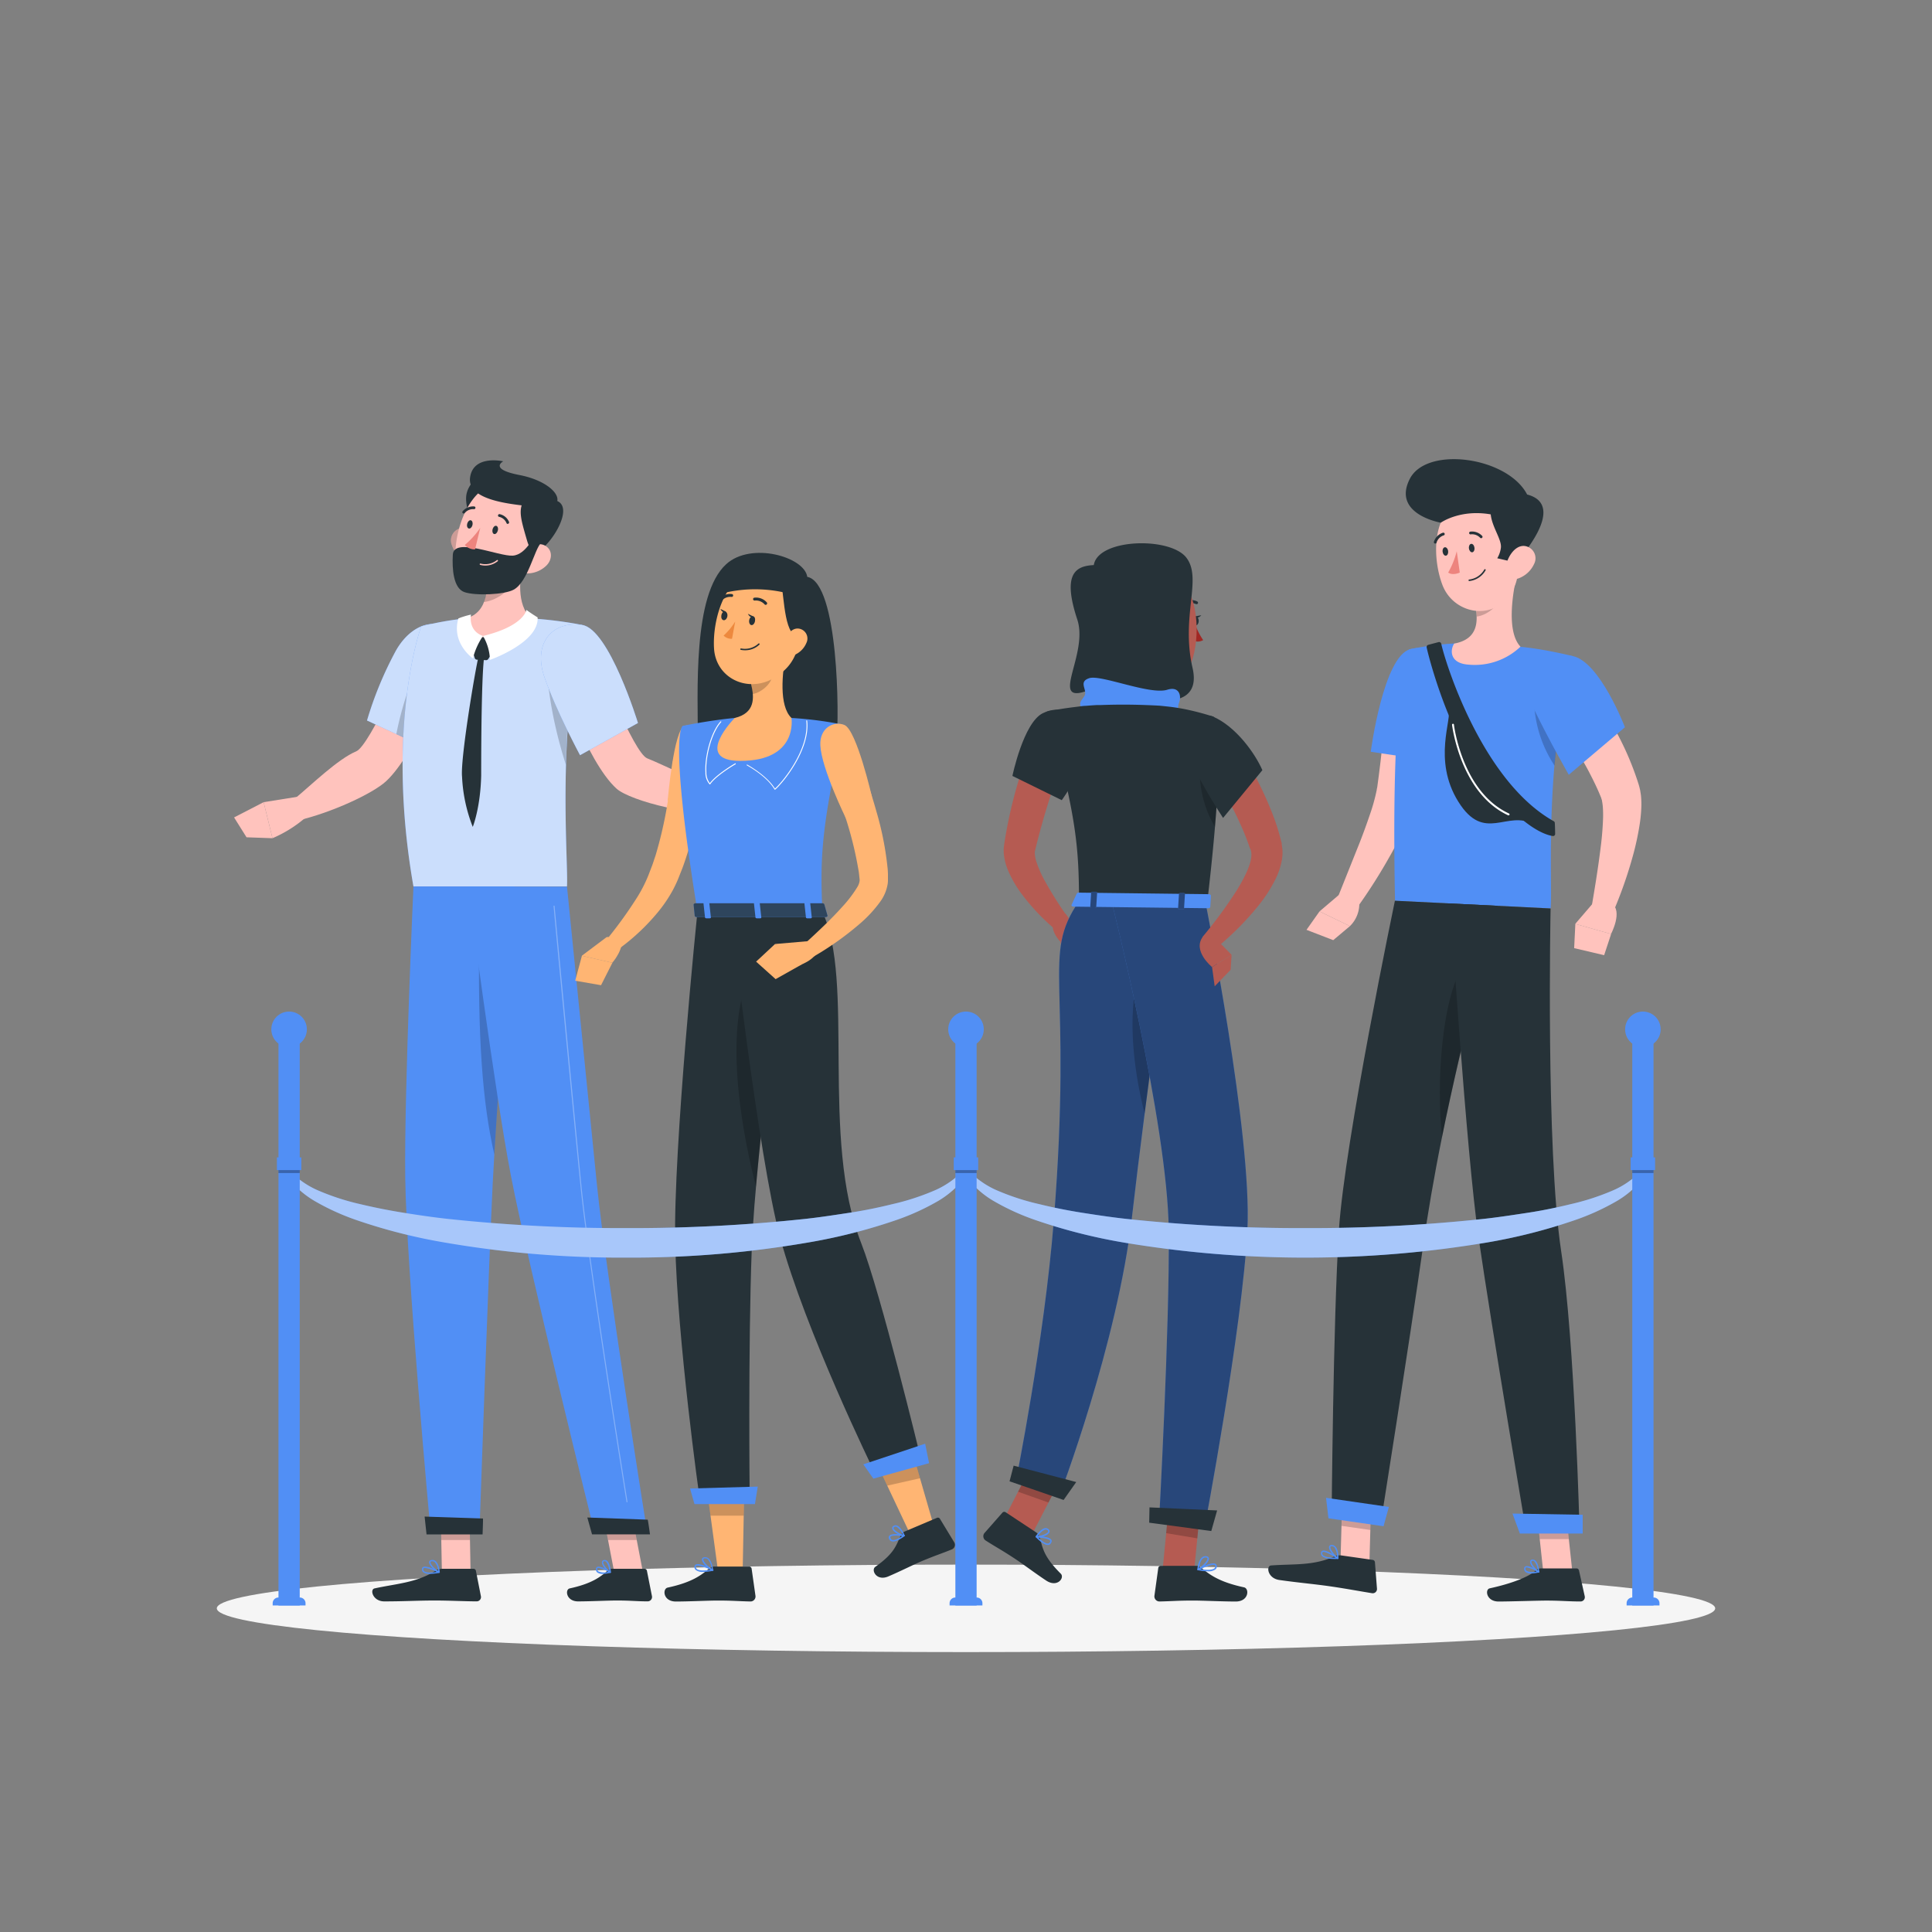 <svg xmlns="http://www.w3.org/2000/svg" viewBox="0 0 500 500"><rect x="0" y="0" width="500" height="500" fill="#808080" stroke="none"/><g id="freepik--Shadow--inject-31"><ellipse id="freepik--path--inject-31" cx="250" cy="416.24" rx="193.89" ry="11.32" style="fill:#f5f5f5"></ellipse></g><g id="freepik--character-1--inject-31"><path d="M121.87,125.32c-2,2.93-1.37,5.06.32,10.88.7,2.41,1.78,4.81,5.1,1.26s6.55-10.3,2.29-11.44A22.11,22.11,0,0,0,121.87,125.32Z" style="fill:#263238"></path><polygon points="121.78 406.89 114.36 406.89 114.04 389.68 121.47 389.68 121.78 406.89" style="fill:#ffc3bd"></polygon><polygon points="166.39 406.89 158.96 406.89 155.65 389.68 163.08 389.68 166.39 406.89" style="fill:#ffc3bd"></polygon><path d="M158.45,406h8.35a.63.63,0,0,1,.62.5l1.31,6.61a1.13,1.13,0,0,1-1.12,1.32c-2.92,0-4.33-.22-8-.22-2.26,0-6.91.23-10,.23s-3.45-3.08-2.17-3.36c5.76-1.25,8-3,9.83-4.63A1.85,1.85,0,0,1,158.45,406Z" style="fill:#263238"></path><path d="M114.43,406h8.11a.63.63,0,0,1,.62.5l1.3,6.61a1.11,1.11,0,0,1-1.1,1.32c-2.92,0-7.15-.22-10.83-.22-4.3,0-8,.23-13.06.23-3,0-3.82-3.08-2.54-3.36,5.84-1.27,10.59-1.41,15.69-4.5A3.49,3.49,0,0,1,114.43,406Z" style="fill:#263238"></path><path d="M116.36,171.91l-10.14-3.25s-10.48,24.26-14,25.77c-4.77,2-11.44,8.53-16.18,12.48-.15,1.25.43,4.54,1.18,5.4,8.55-2,19.21-6.9,22.7-10.13C107.9,194.81,116.36,171.91,116.36,171.91Z" style="fill:#ffc3bd"></path><path d="M118.73,166.33c2.85,6.5-8.6,27.14-8.6,27.14l-15.15-7a93.76,93.76,0,0,1,7.51-18.14C107.25,160,115.6,159.19,118.73,166.33Z" style="fill:#518FF5"></path><path d="M118.73,166.33c2.85,6.5-8.6,27.14-8.6,27.14l-15.15-7a93.76,93.76,0,0,1,7.51-18.14C107.25,160,115.6,159.19,118.73,166.33Z" style="fill:#fff;opacity:0.7"></path><path d="M106,177.65A80.65,80.65,0,0,0,102.57,190l7.56,3.5s8.06-14.52,9-23C114.72,167.56,108.76,170.33,106,177.65Z" style="opacity:0.2"></path><path d="M77.07,206.19l-8.84,1.41,2.29,9.33a32.89,32.89,0,0,0,8.51-5.3Z" style="fill:#ffc3bd"></path><polygon points="60.58 211.55 63.8 216.69 70.52 216.93 68.23 207.6 60.58 211.55" style="fill:#ffc3bd"></polygon><polygon points="114.04 389.69 114.2 398.56 121.63 398.56 121.47 389.69 114.04 389.69" style="opacity:0.2"></polygon><polygon points="163.08 389.69 155.65 389.69 157.36 398.56 164.79 398.56 163.08 389.69" style="opacity:0.2"></polygon><path d="M109,162.11s-9.32,25.53-2,67.31h39.73c.42-6.1-2.68-38.95,3.91-67.69a102.12,102.12,0,0,0-13.26-1.68,146.31,146.31,0,0,0-16.89,0A76.15,76.15,0,0,0,109,162.11Z" style="fill:#518FF5"></path><path d="M109,162.11s-9.32,25.53-2,67.31h39.73c.42-6.1-2.68-38.95,3.91-67.69a102.12,102.12,0,0,0-13.26-1.68,146.31,146.31,0,0,0-16.89,0A76.15,76.15,0,0,0,109,162.11Z" style="fill:#fff;opacity:0.7"></path><path d="M141.84,168.83c-.77,4.73.44,16,4.62,29.12A191.42,191.42,0,0,1,150,164.59v-.06C147.42,164.27,142.59,164.39,141.84,168.83Z" style="opacity:0.2"></path><path d="M135.57,144.25c-1.2,5.44-1.89,12.17,1.82,15.8,0,0-2.32,5.51-12.42,5.51-9.23,0-4.47-5.51-4.47-5.51,6.09-1.45,6-8.94,5-13.16Z" style="fill:#ffc3bd"></path><path d="M124.49,165.13l-2.18,2.42a.63.63,0,0,0-.14.63l.7,2.13a.61.61,0,0,0,.56.42l2.35.12a.64.64,0,0,0,.57-.29l1.41-2.07a.62.62,0,0,0,0-.77l-2.28-2.6A.63.63,0,0,0,124.49,165.13Z" style="fill:#263238"></path><path d="M125,164.59a12.88,12.88,0,0,1,1.8,6.19s12.76-4.46,12.33-11c0,0-1.77-1.07-2.89-1.94C136.22,157.85,135.69,162,125,164.59Z" style="fill:#fff"></path><path d="M125,164.59a18.15,18.15,0,0,0-2.61,5.8s-5.64-3.88-3.76-10.34a21.86,21.86,0,0,1,3.27-1S121,163.19,125,164.59Z" style="fill:#fff"></path><path d="M124,169.49c-.36-.12-4.93,26.68-4.42,31.51a40.4,40.4,0,0,0,2.77,13s2-4.94,2.18-13.33c0-8.28.09-26.34.82-31Z" style="fill:#263238"></path><path d="M125.5,146.89a16.2,16.2,0,0,1-.26,8.92A9.6,9.6,0,0,0,128,155c3.46-1.61,5.2-4.14,7.05-7.91.16-1,.34-1.9.55-2.82Z" style="opacity:0.2"></path><path d="M116.91,141a6.77,6.77,0,0,0,3.52,4c2.2,1,3.74-.89,3.49-3.2-.22-2.09-1.64-5.14-4-5.19A3.24,3.24,0,0,0,116.91,141Z" style="fill:#ffc3bd"></path><path d="M116.91,141a6.77,6.77,0,0,0,3.52,4c2.2,1,3.74-.89,3.49-3.2-.22-2.09-1.64-5.14-4-5.19A3.24,3.24,0,0,0,116.91,141Z" style="opacity:0.2"></path><path d="M140.14,137.63c-2.15,7.12-3,11.4-7.53,14.32-6.74,4.39-14.76-.83-14.76-8.41,0-6.82,3.52-17.32,11.18-18.68A9.83,9.83,0,0,1,140.14,137.63Z" style="fill:#ffc3bd"></path><path d="M136,128.78c-2,2.93-1.36,5.06.33,10.88.7,2.41,1.78,4.81,5.09,1.26s6.56-10.3,2.29-11.44A22.11,22.11,0,0,0,136,128.78Z" style="fill:#263238"></path><path d="M136.81,131c-4.6-.56-16-1.52-15.15-7.46s8.58-4.15,8.58-4.15-3.83,2,4.21,3.55,12.11,6.31,8.48,8.22A5.6,5.6,0,0,1,136.81,131Z" style="fill:#263238"></path><path d="M141.48,146.29a7.11,7.11,0,0,1-5,2.11c-2.45,0-3-2.35-1.7-4.33,1.14-1.79,3.79-3.95,6-3S143.08,144.64,141.48,146.29Z" style="fill:#ffc3bd"></path><path d="M117.19,143.55c-.21,3.71.14,8.7,3,9.69s10.36.67,12.74-.63c3.72-2,5.38-10.51,7.11-12.12s-1.54-2.38-1.54-2.38-2.2,5.44-5.79,5.69S117.45,138.86,117.19,143.55Z" style="fill:#263238"></path><path d="M133.12,229.42s-.79,9.34-1.79,22c-1.15,14.35-2.56,33-3.4,47.17,0,.08,0,.14,0,.2-.16,2.69-.3,5.22-.42,7.53-1.12,23.15-3.44,90.52-3.44,90.52H111.47s-6.33-68.75-6.6-92.31c-.25-22.66,2.13-75.11,2.13-75.11Z" style="fill:#518FF5"></path><path d="M125,393c.05,0-.11,4.11-.11,4.11h-14.5l-.5-4.62Z" style="fill:#263238"></path><path d="M131.33,251.42c-1.15,14.35-2.56,33-3.4,47.17,0,.08,0,.14,0,.2-3.08-13.46-4.33-30.2-3.89-57.76Z" style="opacity:0.2"></path><path d="M121.1,229.42s7,53.68,11.15,75c4.5,23.29,21.69,92.47,21.69,92.47h13.61s-10.74-67.3-13.07-90.36c-2.52-25-7.74-77.06-7.74-77.06Z" style="fill:#518FF5"></path><path d="M167.63,393.29c.06,0,.59,3.8.59,3.8h-15L152,392.73Z" style="fill:#263238"></path><path d="M162.26,388.8a.13.13,0,0,1-.12-.11c-.1-.69-9.78-60.62-11.87-81.34-2.27-22.49-7-72.34-7-72.84a.13.13,0,0,1,.11-.14.12.12,0,0,1,.14.11c.05.5,4.77,50.35,7,72.84,2.09,20.71,11.77,80.64,11.87,81.33a.14.14,0,0,1-.11.15Z" style="fill:#fff;opacity:0.3"></path><path d="M128.84,137.29c-.14.59-.56,1-.94.92s-.57-.63-.43-1.21.56-1,.94-.92S129,136.71,128.84,137.29Z" style="fill:#263238"></path><path d="M122.28,135.87c-.14.58-.56,1-.94.91s-.58-.62-.44-1.21.56-1,.94-.92S122.41,135.28,122.28,135.87Z" style="fill:#263238"></path><path d="M124.29,136.61a22.16,22.16,0,0,1-4,4.43,3.37,3.37,0,0,0,2.65,1.13Z" style="fill:#ed847e"></path><path d="M124.28,146.19a.17.17,0,0,1-.13-.21.18.18,0,0,1,.22-.13,4.81,4.81,0,0,0,4.21-.88.18.18,0,0,1,.25,0,.19.19,0,0,1,0,.25A5.07,5.07,0,0,1,124.28,146.19Z" style="fill:#ffc3bd"></path><path d="M131.33,135.58a.31.31,0,0,1-.24-.19,2.7,2.7,0,0,0-1.92-1.63.34.34,0,0,1-.28-.4.36.36,0,0,1,.4-.3,3.35,3.35,0,0,1,2.44,2,.36.36,0,0,1-.18.47A.34.34,0,0,1,131.33,135.58Z" style="fill:#263238"></path><path d="M119.88,132.87a.31.31,0,0,1-.13-.08.35.35,0,0,1,0-.49,3.55,3.55,0,0,1,3-1.23.34.34,0,0,1,.29.4.37.37,0,0,1-.41.3h0a2.82,2.82,0,0,0-2.36,1A.35.35,0,0,1,119.88,132.87Z" style="fill:#263238"></path><path d="M144.16,174l10.32-3.36s9.5,24.2,13,25.61c4.79,1.91,14.52,7,20.57,8.22.69,1,1.62,4.16,1.33,5.27-8.67,2.25-26.32-2.5-29.8-5.62C151.68,197,144.16,174,144.16,174Z" style="fill:#ffc3bd"></path><path d="M150.65,161.73c7,1,14.46,25.38,14.46,25.38l-15,8.34s-6.22-11.59-9.21-20.19C137.79,166.25,143.14,160.63,150.65,161.73Z" style="fill:#518FF5"></path><path d="M150.65,161.73c7,1,14.46,25.38,14.46,25.38l-15,8.34s-6.22-11.59-9.21-20.19C137.79,166.25,143.14,160.63,150.65,161.73Z" style="fill:#fff;opacity:0.7"></path><path d="M156,407.32a2.24,2.24,0,0,1-1.43-.37,1.07,1.07,0,0,1-.34-.94.57.57,0,0,1,.32-.49c.82-.42,3.19,1.05,3.46,1.22a.19.19,0,0,1,.07.18.18.18,0,0,1-.13.14A9.21,9.21,0,0,1,156,407.32Zm-1.07-1.53a.53.53,0,0,0-.23,0,.24.24,0,0,0-.12.21.71.71,0,0,0,.23.64,3.57,3.57,0,0,0,2.63.13A6.85,6.85,0,0,0,154.9,405.79Z" style="fill:#518FF5"></path><path d="M157.87,407.06a.13.13,0,0,1-.08,0c-.76-.42-2.2-2-2-2.87a.6.6,0,0,1,.58-.46.92.92,0,0,1,.74.22c.85.71,1,2.85,1,2.94a.15.15,0,0,1-.08.16A.17.17,0,0,1,157.87,407.06Zm-1.42-3h-.08c-.23,0-.25.13-.26.17-.11.49.81,1.72,1.56,2.3a4.19,4.19,0,0,0-.82-2.33A.62.62,0,0,0,156.45,404.05Z" style="fill:#518FF5"></path><path d="M111.3,407.32a2.79,2.79,0,0,1-1.79-.45,1,1,0,0,1-.31-.86.59.59,0,0,1,.3-.47c.92-.5,3.87,1,4.2,1.19a.17.17,0,0,1,.09.18.18.18,0,0,1-.14.15A13.39,13.39,0,0,1,111.3,407.32Zm-1.3-1.53a.75.75,0,0,0-.33.06.23.23,0,0,0-.12.19.65.65,0,0,0,.2.57c.45.4,1.67.47,3.32.2A9.54,9.54,0,0,0,110,405.79Z" style="fill:#518FF5"></path><path d="M113.61,407.06h-.07c-.89-.41-2.62-2-2.47-2.85,0-.2.19-.45.67-.49a1.21,1.21,0,0,1,1,.3c.92.77,1.08,2.77,1.08,2.86a.16.16,0,0,1-.08.16A.17.17,0,0,1,113.61,407.06Zm-1.74-3h-.1c-.32,0-.34.15-.35.19-.1.51,1.08,1.77,2,2.32a4,4,0,0,0-.92-2.29A.93.93,0,0,0,111.87,404.05Z" style="fill:#518FF5"></path><path d="M188.73,209.86l7.07.34-3.75-7.71s-6.2-.09-7.21,4.67Z" style="fill:#ffc3bd"></path><polygon points="201.53 206.47 197.78 199.66 192.05 202.49 195.8 210.2 201.53 206.47" style="fill:#ffc3bd"></polygon></g><g id="freepik--character-2--inject-31"><path d="M208.92,149.29c-.71-5.18-14.55-9.18-21-3.26-8.7,7.95-7.31,32.87-7.31,46.37,12.88-3.17,32.46-2.41,35.88-.54C217.22,185.65,217.05,150.81,208.92,149.29Z" style="fill:#263238"></path><path d="M182.24,197.55c-.14,2.36-.4,4.51-.69,6.74s-.68,4.41-1.11,6.61a92.17,92.17,0,0,1-3.55,13c-.38,1.07-.83,2.13-1.24,3.19s-.9,2.09-1.47,3.18a36.06,36.06,0,0,1-4,5.9,55.12,55.12,0,0,1-9.86,9.28l-2.74-3a109.94,109.94,0,0,0,7.27-10.15,35.89,35.89,0,0,0,2.71-5.19c.37-.86.72-1.86,1.09-2.79s.65-1.93,1-2.9a107.94,107.94,0,0,0,2.86-12.09c.35-2.06.66-4.13.95-6.21s.52-4.2.69-6.15Z" style="fill:#ffb573"></path><path d="M177.19,187.86c-2.81.72-4.39,19.31-4.39,19.31l7.47,4.5s4.52-13.74,3.83-19.67C183.6,187.69,179.31,187.32,177.19,187.86Z" style="fill:#ffb573"></path><path d="M157,242.52l-6.43,4.83,7.89,1.81s3.4-3.81,2.27-6.92Z" style="fill:#ffb573"></path><polygon points="148.86 253.81 155.55 254.97 158.49 249.16 150.6 247.35 148.86 253.81" style="fill:#ffb573"></polygon><polygon points="192.21 406.34 185.79 406.34 181.83 377.11 192.76 377.11 192.21 406.34" style="fill:#ffb573"></polygon><polygon points="192.47 392.25 183.88 392.25 181.83 377.11 192.76 377.11 192.47 392.25" style="opacity:0.2"></polygon><polygon points="241.92 395.8 235.72 397.4 223.14 370.76 233.81 367.74 241.92 395.8" style="fill:#ffb573"></polygon><polygon points="238.1 382.57 229.62 384.48 223.14 370.76 233.81 367.74 238.1 382.57" style="opacity:0.2"></polygon><path d="M234.23,396.31l8.24-3.49a.61.61,0,0,1,.79.25l3.71,6.11a1.28,1.28,0,0,1-.62,1.8c-2.89,1.17-4.35,1.59-8,3.13-2.22.95-5.38,2.56-8.46,3.87s-4.53-1.67-3.36-2.49c5.21-3.67,5.4-5.76,6.64-8.21A2.15,2.15,0,0,1,234.23,396.31Z" style="fill:#263238"></path><path d="M184.94,405.42h8.94a.64.64,0,0,1,.64.55l1,7.07a1.29,1.29,0,0,1-1.28,1.42c-3.12-.06-4.62-.24-8.55-.24-2.42,0-7.43.25-10.77.25s-3.52-3.3-2.13-3.6c6.24-1.34,8.7-3.19,10.8-5A2.06,2.06,0,0,1,184.94,405.42Z" style="fill:#263238"></path><path d="M176.7,187.85s-3.8,1.33,3.8,48.05h32.33c-.54-13.16-.56-21.28,5.73-48.28a94.38,94.38,0,0,0-13.73-1.81,102.64,102.64,0,0,0-14.68,0C183.85,186.38,176.7,187.85,176.7,187.85Z" style="fill:#518FF5"></path><path d="M200.51,204.35h0s-.07,0-.08-.06c-2-3.46-7.08-6.18-7.13-6.21a.12.12,0,0,1-.05-.17.13.13,0,0,1,.17,0s5,2.72,7.14,6.17c2.12-1.86,8.92-10.28,8.1-17.52a.12.12,0,0,1,.11-.13h0a.12.12,0,0,1,.13.11c.84,7.47-6.3,16.16-8.3,17.83A.11.11,0,0,1,200.51,204.35Z" style="fill:#fff"></path><path d="M183.74,203a.11.11,0,0,1-.08,0,4.39,4.39,0,0,1-1.09-3.08c-.27-3.92,1.34-10.41,3.89-13.21a.13.13,0,0,1,.18,0,.12.12,0,0,1,0,.17c-2.51,2.77-4.09,9.16-3.83,13a4.43,4.43,0,0,0,.9,2.8c1.66-2.25,6.3-5,6.5-5.09a.13.13,0,1,1,.12.22c-.05,0-5,2.9-6.5,5.13a.15.15,0,0,1-.09.06Z" style="fill:#fff"></path><path d="M203.38,169.28c-.93,4.72-1.85,13.38,1.45,16.53,0,0,1.83,11.11-13.24,11.11-12.45,0-1.44-11.11-1.44-11.11,5.27-1.26,5.13-5.17,4.22-8.84Z" style="fill:#ffb573"></path><path d="M199.7,172.42,194.37,177a15.07,15.07,0,0,1,.45,2.6c2-.29,4.78-2.5,5-4.6A6.8,6.8,0,0,0,199.7,172.42Z" style="opacity:0.2"></path><path d="M208.36,160.61c-1.85,7.68-2.47,11-7.1,14.26-7,4.95-16,1-16.47-7.08-.43-7.27,2.67-18.61,10.82-20.36A10.78,10.78,0,0,1,208.36,160.61Z" style="fill:#ffb573"></path><path d="M202.35,151.64c.89,7.5,1.25,15.06,6.57,13.22s.52-13.22.52-13.22Z" style="fill:#263238"></path><path d="M185.08,154.08a34.67,34.67,0,0,1,23.27.93c-1-3.66-1.61-6.61-6.12-8S187.34,147.25,185.08,154.08Z" style="fill:#263238"></path><path d="M180.5,235.9s-6.28,61.32-5.76,85.6c.54,25.25,6.27,65.9,6.27,65.9l13-.41s-.41-38.76.54-63.56c1-27,9.63-87.53,9.63-87.53Z" style="fill:#263238"></path><polygon points="195.38 389.25 179.73 389.25 178.58 385.22 196.11 384.73 195.38 389.25" style="fill:#518FF5"></polygon><path d="M194.45,251.15c-7.95,16-1.6,45.12,1.21,56,1.44-16.29,3.87-36.19,5.76-50.81C200.22,248,198.11,243.79,194.45,251.15Z" style="opacity:0.2"></path><path d="M189,235.9s7.32,63.75,12.85,84.22c6.57,24.3,24.28,60.47,24.28,60.47l12.09-3.48s-10.3-42.54-15.32-55.34c-10.72-27.32-1.54-68-10.11-85.87Z" style="fill:#263238"></path><polygon points="240.45 378.67 226.02 382.67 223.42 378.97 239.43 373.63 240.45 378.67" style="fill:#518FF5"></polygon><path d="M195.39,160.77c-.12.63-.54,1.08-.95,1s-.66-.65-.55-1.28.54-1.08,1-1S195.5,160.13,195.39,160.77Z" style="fill:#263238"></path><path d="M188.24,159.5c-.11.63-.54,1.09-1,1s-.66-.64-.55-1.27.54-1.09.95-1S188.35,158.87,188.24,159.5Z" style="fill:#263238"></path><path d="M187.87,158.29l-1.44-.71S187,158.91,187.87,158.29Z" style="fill:#263238"></path><path d="M190.27,160.85a17.44,17.44,0,0,1-3,3.64,2.78,2.78,0,0,0,2.18.82Z" style="fill:#ed893e"></path><path d="M192.82,168.29a6,6,0,0,1-1.08-.1.18.18,0,0,1-.15-.22.19.19,0,0,1,.22-.15,5.13,5.13,0,0,0,4.43-1.23.19.19,0,1,1,.27.26A5.28,5.28,0,0,1,192.82,168.29Z" style="fill:#263238"></path><path d="M208.69,166.4a5.77,5.77,0,0,1-3.13,3.11c-1.88.76-3-.87-2.7-2.76.3-1.7,1.64-4.14,3.62-4.09A2.59,2.59,0,0,1,208.69,166.4Z" style="fill:#ffb573"></path><path d="M198.16,156.54a.39.39,0,0,1-.28-.12,3,3,0,0,0-2.54-1,.39.39,0,0,1-.44-.31.37.37,0,0,1,.31-.43,3.71,3.71,0,0,1,3.22,1.2.38.38,0,0,1,0,.53A.4.4,0,0,1,198.16,156.54Z" style="fill:#263238"></path><path d="M186.46,155.57a.36.36,0,0,1-.26-.11.38.38,0,0,1,0-.53,3.71,3.71,0,0,1,3.23-1.19.36.36,0,0,1,.3.44.37.37,0,0,1-.44.3,3,3,0,0,0-2.54,1A.37.37,0,0,1,186.46,155.57Z" style="fill:#263238"></path><path d="M222.06,196.13a122.22,122.22,0,0,1,4.71,13.73,80.8,80.8,0,0,1,2.9,14.47c.08.62.11,1.27.13,1.91l0,1v.24c0,.1,0,.11,0,.31a6.48,6.48,0,0,1-.06.9,10.72,10.72,0,0,1-2,4.75,33,33,0,0,1-5.32,5.71,78.08,78.08,0,0,1-11.88,8.42l-2.34-3.28c3.39-3.11,6.82-6.3,9.8-9.63a32,32,0,0,0,3.82-5,4.24,4.24,0,0,0,.65-1.72s0,0,0,0l0-.34-.09-.79c-.05-.53-.1-1.05-.2-1.59A94.76,94.76,0,0,0,219,212.14c-1.36-4.33-2.9-8.74-4.51-12.93Z" style="fill:#ffb573"></path><path d="M218.53,187.62c3.17,1.29,7.14,18.65,7.14,18.65l-6.74,5.53s-6.35-12.94-6.63-18.91C212.08,188.41,215.73,186.47,218.53,187.62Z" style="fill:#ffb573"></path><path d="M230.6,398.82a1.08,1.08,0,0,1-.57-.75.63.63,0,0,1,.14-.63c.69-.75,3.52-.26,3.85-.2a.19.19,0,0,1,.15.14.2.2,0,0,1-.08.19c-.85.63-2.42,1.63-3.38,1.3Zm2.9-1.29c-1.14-.16-2.69-.23-3.05.16a.26.26,0,0,0,0,.28.68.68,0,0,0,.44.54C231.35,398.69,232.33,398.33,233.5,397.53Z" style="fill:#518FF5"></path><path d="M232.7,397.18c-.83-.4-1.68-1-1.8-1.58a.66.66,0,0,1,.38-.73,1,1,0,0,1,.83-.08c1.1.36,2,2.47,2,2.56a.19.19,0,0,1,0,.18.17.17,0,0,1-.17.08A4.46,4.46,0,0,1,232.7,397.18Zm-.59-2-.12-.05a.63.63,0,0,0-.52.05c-.21.12-.22.24-.2.33.12.55,1.45,1.38,2.38,1.64A4.84,4.84,0,0,0,232.11,395.19Z" style="fill:#518FF5"></path><path d="M182,406.81a3,3,0,0,1-1.93-.49,1,1,0,0,1-.34-.91.62.62,0,0,1,.32-.51c1-.53,4.15,1.09,4.5,1.28a.16.16,0,0,1,.1.19.19.19,0,0,1-.15.16A13.81,13.81,0,0,1,182,406.81Zm-1.42-1.64a.82.82,0,0,0-.35.06.25.25,0,0,0-.13.21.68.68,0,0,0,.22.6c.48.44,1.79.51,3.56.22A10.36,10.36,0,0,0,180.53,405.17Z" style="fill:#518FF5"></path><path d="M184.42,406.53h-.08c-1-.43-2.83-2.15-2.68-3,0-.22.19-.48.71-.53a1.36,1.36,0,0,1,1,.32c1,.83,1.19,3,1.2,3.07a.18.18,0,0,1-.19.2Zm-1.9-3.22h-.11c-.35,0-.37.17-.38.22-.08.54,1.19,1.89,2.16,2.48a4.41,4.41,0,0,0-1-2.46A1,1,0,0,0,182.52,403.31Z" style="fill:#518FF5"></path><path d="M213.32,234l.82,2.89c.12.23-.15.46-.52.46H180.34c-.29,0-.53-.15-.55-.33l-.29-2.89c0-.2.23-.37.55-.37h32.74A.59.59,0,0,1,213.32,234Z" style="fill:#518FF5"></path><path d="M213.32,234l.82,2.89c.12.23-.15.46-.52.46H180.34c-.29,0-.53-.15-.55-.33l-.29-2.89c0-.2.23-.37.55-.37h32.74A.59.59,0,0,1,213.32,234Z" style="fill:#263238;opacity:0.8"></path><path d="M208.92,237.66h.88c.17,0,.3-.09.29-.2l-.41-3.76c0-.11-.16-.2-.34-.2h-.88c-.17,0-.3.09-.29.2l.41,3.76C208.59,237.57,208.74,237.66,208.92,237.66Z" style="fill:#518FF5"></path><path d="M182.8,237.66h.88c.18,0,.31-.09.3-.2l-.41-3.76c0-.11-.17-.2-.34-.2h-.88c-.18,0-.31.09-.3.2l.41,3.76C182.48,237.57,182.63,237.66,182.8,237.66Z" style="fill:#518FF5"></path><path d="M195.86,237.66h.88c.17,0,.31-.09.29-.2l-.41-3.76c0-.11-.16-.2-.34-.2h-.87c-.18,0-.31.09-.3.2l.41,3.76C195.53,237.57,195.69,237.66,195.86,237.66Z" style="fill:#518FF5"></path><path d="M209.15,243.57l-8.57.74,5.73,5.72s4.91-1.43,5.59-4.66Z" style="fill:#ffb573"></path><polygon points="195.68 248.87 200.73 253.4 207.52 249.58 200.58 244.31 195.68 248.87" style="fill:#ffb573"></polygon><path d="M195,159.56l-1.44-.71S194.15,160.17,195,159.56Z" style="fill:#263238"></path></g><g id="freepik--character-3--inject-31"><path d="M308.67,160.6c0,.65.3,1.21.73,1.25s.8-.45.82-1.1-.3-1.21-.73-1.25S308.69,160,308.67,160.6Z" style="fill:#263238"></path><path d="M309.3,159.51l1.59-.29S310,160.36,309.3,159.51Z" style="fill:#263238"></path><path d="M309.2,161.28a18.38,18.38,0,0,0,2.18,4.38,2.81,2.81,0,0,1-2.36.21Z" style="fill:#a02724"></path><path d="M309.72,156.35a.42.42,0,0,1-.19,0,3.17,3.17,0,0,0-2.83.09.39.39,0,0,1-.53-.12.37.37,0,0,1,.1-.53,3.93,3.93,0,0,1,3.54-.15.4.4,0,0,1,.22.5A.37.37,0,0,1,309.72,156.35Z" style="fill:#263238"></path><path d="M286.73,156.65c.19,8,.1,11.43,4,15.93,5.9,6.76,15.8,5.38,18-2.4,2-7,1.37-19-6.42-22.92S286.54,148.62,286.73,156.65Z" style="fill:#b55b52"></path><path d="M275.13,196.3c-1.3,3.6-2.58,7.45-3.76,11.22s-2.26,7.61-3.21,11.44l-.3,1.25a.48.48,0,0,0-.05.24,1.24,1.24,0,0,0,0,.35,7.79,7.79,0,0,0,.34,2,27.56,27.56,0,0,0,2.1,4.9,98.19,98.19,0,0,0,6.26,9.91l-3.23,3.09a55.33,55.33,0,0,1-8.84-9.3,29.69,29.69,0,0,1-3.5-6,15.09,15.09,0,0,1-1.1-3.92,7.3,7.3,0,0,1-.08-1.18,7.06,7.06,0,0,1,.06-1.28c.05-.52.1-.7.14-1l.12-.78A120.89,120.89,0,0,1,262.75,205a113.89,113.89,0,0,1,4-12Z" style="fill:#b55b52"></path><path d="M269.87,184.58c-5,2.46-7.86,16.23-7.86,16.23l12.77,6.27s7.77-10.2,5.41-18.18C279,184.92,274.78,182.16,269.87,184.58Z" style="fill:#263238"></path><path d="M275.77,236.46l5.09,7.41-6.49-.22s-3.25-3.25-1.34-6Z" style="fill:#b55b52"></path><polygon points="280.09 247.05 276.13 249.19 274.37 243.65 280.86 243.87 280.09 247.05" style="fill:#b55b52"></polygon><path d="M287.74,166.85c1.18,4.81.79,13-2.45,16.13,0,0,3.55,4.77,12.55,4.88,9.91.12,4.5-4.81,4.5-4.81-5.46-1.34-5.52-5.3-4.75-9Z" style="fill:#b55b52"></path><path d="M283.07,146.24c-4.73.24-8.19,2.23-4.28,14.06,3,9-7.34,22,2.45,18.51a20.9,20.9,0,0,0,10.66.93s19.83,6.57,16.73-6.89,2.62-23.11-1.62-28.55S284.18,139.34,283.07,146.24Z" style="fill:#263238"></path><path d="M282.42,184.46a3.33,3.33,0,0,1-2.52-1.33c-.87-1.22,0-1.8.74-3,.94-1.56-1.74-3.64,1.26-4.62s15.68,4.39,20.17,3c3.15-1,3.75,1.59,3.07,3.34-1.11,2.88,2,5.83-.64,6.47C302.23,188.85,287,184.78,282.42,184.46Z" style="fill:#518FF5"></path><polygon points="300.93 405.8 309.06 406.39 310.87 387.76 302.74 387.16 300.93 405.8" style="fill:#b55b52"></polygon><polygon points="258.62 395.47 266.38 398.47 274.85 382.06 267.09 379.06 258.62 395.47" style="fill:#b55b52"></polygon><path d="M268.12,396.56l-7.84-5.18a.64.64,0,0,0-.85.09l-4.68,5.31a1.32,1.32,0,0,0,.36,1.92c2.77,1.76,4.18,2.47,7.63,4.75,2.12,1.4,5.09,3.66,8,5.59s4.85-.72,3.79-1.77c-4.75-4.73-4.63-6.84-5.52-9.53A2.33,2.33,0,0,0,268.12,396.56Z" style="fill:#263238"></path><path d="M309.53,405.24h-9.12a.64.64,0,0,0-.65.55l-1,7.22a1.32,1.32,0,0,0,1.31,1.45c3.18-.06,4.71-.24,8.73-.24,2.46,0,7.57.25,11,.25s3.57-3.37,2.15-3.67c-6.38-1.37-8.89-3.26-11.05-5.06A2.1,2.1,0,0,0,309.53,405.24Z" style="fill:#263238"></path><polygon points="310.87 387.76 309.87 398.12 301.8 396.78 302.73 387.16 310.87 387.76" style="opacity:0.2"></polygon><polygon points="267.09 379.07 274.85 382.07 271.34 388.85 263.47 386.06 267.09 379.07" style="opacity:0.2"></polygon><path d="M279.26,233.18l33.17.4c5.53-47.31,1.62-48.1,1.62-48.1a68.78,68.78,0,0,0-7.95-2.06l-.46-.08c-2.2-.37-2.65-.41-5.55-.71-4.93-.26-9.49-.37-15.06-.17l-1.07,0c-1,.06-2,.13-2.95.21-.65,0-1.29.12-1.9.19l-2.08.26c-3.52.47-6,1-6,1C278.8,211.61,279.17,219.84,279.26,233.18Z" style="fill:#263238"></path><path d="M310.51,200.22A28.11,28.11,0,0,0,314.43,214c.78-9.2,1-15.43.95-19.66C312.88,194.5,310.44,195.77,310.51,200.22Z" style="opacity:0.2"></path><path d="M303.68,233.47s-7.16,50.12-10.71,81.34c-3.75,32.95-18.9,72.6-18.9,72.6l-11.21-3.86s7.41-36.66,9.86-67.61c5-62.83-3.38-68.24,6.54-82.75Z" style="fill:#518FF5"></path><path d="M303.68,233.47s-7.16,50.12-10.71,81.34c-3.75,32.95-18.9,72.6-18.9,72.6l-11.21-3.86s7.41-36.66,9.86-67.61c5-62.83-3.38-68.24,6.54-82.75Z" style="opacity:0.5"></path><path d="M295.9,249c-4.79,10.58-2.63,27.72.33,39.18,1.82-14,3.76-28.27,5.2-38.68C299.64,246.06,297.72,245,295.9,249Z" style="opacity:0.2"></path><polygon points="275.26 388.19 261.27 383.36 262.33 379.31 278.53 383.55 275.26 388.19" style="fill:#263238"></polygon><path d="M271.62,399.74a1.31,1.31,0,0,1-.28.09c-1,.15-2.48-1.18-3.26-2a.19.19,0,0,1-.05-.21.18.18,0,0,1,.18-.12c.34,0,3.31.11,3.88,1a.65.65,0,0,1,0,.65A1.2,1.2,0,0,1,271.62,399.74Zm-2.93-1.81c1.08,1,2,1.6,2.58,1.52a.66.66,0,0,0,.5-.44.29.29,0,0,0,0-.29C271.47,398.25,269.88,398,268.69,397.93Z" style="fill:#518FF5"></path><path d="M312,233.66s12.06,60,10.83,84.54c-1.29,25.53-11.14,77.36-11.14,77.36l-11.75-1.51s2.8-50.48,2.53-75.69c-.28-27.48-14.77-85-14.77-85Z" style="fill:#518FF5"></path><path d="M312,233.66s12.06,60,10.83,84.54c-1.29,25.53-11.14,77.36-11.14,77.36l-11.75-1.51s2.8-50.48,2.53-75.69c-.28-27.48-14.77-85-14.77-85Z" style="opacity:0.5"></path><path d="M317.66,188.31a138,138,0,0,1,7.83,13.77c1.19,2.37,2.32,4.78,3.32,7.29a55.47,55.47,0,0,1,2.63,7.84l.26,1,0,.13,0,.2.08.4c0,.27.07.53.1.79a11.78,11.78,0,0,1-.14,2.89,18.11,18.11,0,0,1-1.51,4.63,37.54,37.54,0,0,1-4.57,7.15,74.19,74.19,0,0,1-11.34,11.28l-3.09-3.23a115.14,115.14,0,0,0,8.82-12c2.48-4,4.78-8.73,3.4-11a60.2,60.2,0,0,0-2.66-6.62c-1-2.22-2.14-4.44-3.32-6.64s-2.41-4.37-3.66-6.54-2.57-4.36-3.82-6.43Z" style="fill:#b55b52"></path><path d="M313.92,242.17l4.81,4.94-5.05,3.16s-5.19-4.19-2.35-7.89Z" style="fill:#b55b52"></path><polygon points="318.49 250.98 314.36 255.25 313.68 250.27 318.73 247.12 318.49 250.98" style="fill:#b55b52"></polygon><path d="M313.75,185.38c6.06,2.52,11.1,9.66,12.95,13.94l-10.17,12.36s-9.24-14-9.24-18.49C307.3,188.49,311.46,184.43,313.75,185.38Z" style="fill:#263238"></path><polygon points="313.48 396.23 297.41 394.07 297.49 390.11 314.99 390.9 313.48 396.23" style="fill:#263238"></polygon><path d="M270.68,397.34a5.74,5.74,0,0,1-2.48.57.21.21,0,0,1-.16-.11.18.18,0,0,1,0-.19c.05-.08,1.28-2,2.44-2.13a1.06,1.06,0,0,1,.85.25.7.7,0,0,1,.27.81A1.8,1.8,0,0,1,270.68,397.34Zm-2.1.18c1-.06,2.47-.61,2.67-1.13,0-.08.05-.2-.15-.37a.72.72,0,0,0-.55-.16C269.86,396,269,396.92,268.58,397.52Z" style="fill:#518FF5"></path><path d="M312.59,406.66a13.78,13.78,0,0,1-2.56-.29.19.19,0,0,1-.15-.16.18.18,0,0,1,.09-.2c.37-.19,3.61-1.85,4.6-1.3a.67.67,0,0,1,.33.52,1,1,0,0,1-.35.93A3,3,0,0,1,312.59,406.66Zm-1.92-.56c1.8.29,3.13.21,3.62-.23a.66.66,0,0,0,.22-.62.22.22,0,0,0-.12-.2C313.84,404.75,312,405.46,310.67,406.1Z" style="fill:#518FF5"></path><path d="M310.07,406.37a.2.2,0,0,1-.11,0,.21.21,0,0,1-.09-.18c0-.15.28-3.46,2.1-3.46h.16c.53.06.69.32.73.54.17.91-1.73,2.67-2.71,3.12Zm1.92-3.29c-1.17,0-1.57,1.93-1.69,2.75,1-.6,2.29-2,2.18-2.53,0-.05,0-.18-.38-.21Z" style="fill:#518FF5"></path><path d="M278.67,231.25l-1.35,2.92c-.11.23.18.47.56.47l34.79.41c.3,0,.54-.14.55-.33l.16-2.93c0-.2-.26-.38-.58-.38l-33.6-.4A.59.59,0,0,0,278.67,231.25Z" style="fill:#518FF5"></path><path d="M283.36,235h-.9c-.18,0-.32-.09-.31-.2l.24-3.82c0-.11.16-.2.34-.19h.9c.18,0,.32.09.31.2l-.24,3.81C283.69,234.94,283.54,235,283.36,235Z" style="fill:#518FF5"></path><path d="M283.36,235h-.9c-.18,0-.32-.09-.31-.2l.24-3.82c0-.11.16-.2.34-.19h.9c.18,0,.32.09.31.2l-.24,3.81C283.69,234.94,283.54,235,283.36,235Z" style="opacity:0.5"></path><path d="M306.1,235.34h-.9c-.18,0-.32-.09-.32-.21l.24-3.81c0-.11.16-.2.34-.2l.9,0c.18,0,.32.09.31.2l-.24,3.81C306.43,235.25,306.27,235.34,306.1,235.34Z" style="fill:#518FF5"></path><path d="M306.1,235.34h-.9c-.18,0-.32-.09-.32-.21l.24-3.81c0-.11.16-.2.34-.2l.9,0c.18,0,.32.09.31.2l-.24,3.81C306.43,235.25,306.27,235.34,306.1,235.34Z" style="opacity:0.5"></path></g><g id="freepik--character-4--inject-31"><polygon points="354.41 404.46 346.94 403.39 347.43 385.83 354.89 386.9 354.41 404.46" style="fill:#ffc3bd"></polygon><polygon points="406.92 406.78 399.39 406.78 397.51 389.32 405.05 389.32 406.92 406.78" style="fill:#ffc3bd"></polygon><path d="M398.77,405.9H408a.67.67,0,0,1,.64.52l1.49,6.7a1.11,1.11,0,0,1-1.11,1.34c-3,0-5.11-.23-8.83-.23-2.3,0-9.2.24-12.37.24s-3.58-3.13-2.28-3.41c5.81-1.27,10.18-3,12-4.69A1.87,1.87,0,0,1,398.77,405.9Z" style="fill:#263238"></path><path d="M347.12,402.54l8.15,1.16a.67.67,0,0,1,.56.6l.53,6.85a1.1,1.1,0,0,1-1.27,1.17c-2.93-.47-7.15-1.25-10.85-1.78-4.32-.62-8.08-.92-13.15-1.64-3.06-.44-3.47-3.66-2.14-3.76,6-.44,10.8.11,16.29-2.28A3.42,3.42,0,0,1,347.12,402.54Z" style="fill:#263238"></path><path d="M371.08,175.76c-.39,5.22-1,10.3-1.77,15.44-.38,2.56-.83,5.12-1.31,7.68-.24,1.28-.49,2.56-.77,3.84l-.43,1.92-.21,1c-.08.32-.2.74-.29,1.11a49.09,49.09,0,0,1-3,7.9q-1.72,3.62-3.65,7a140,140,0,0,1-8.37,13.16L346.31,232l5.6-14c.91-2.33,1.76-4.66,2.55-7a48.84,48.84,0,0,0,1.84-6.58c0-.26.09-.46.14-.76l.12-.93.25-1.84.46-3.71.83-7.47,1.6-15Z" style="fill:#ffc3bd"></path><path d="M365,168c-7,1.78-10.25,26.56-10.25,26.56l17.3,2.57s1.65-6.67,4.31-15.8C378,175.61,373.69,165.77,365,168Z" style="fill:#518FF5"></path><path d="M347.61,230.66l-6.12,5.21,7.87,3.81a8.08,8.08,0,0,0,2.42-6.15Z" style="fill:#ffc3bd"></path><polygon points="338.12 240.64 345.04 243.31 349.36 239.68 341.49 235.87 338.12 240.64" style="fill:#ffc3bd"></polygon><polygon points="347.44 385.83 347.18 394.89 354.65 395.96 354.9 386.9 347.44 385.83" style="opacity:0.2"></polygon><polygon points="405.05 389.32 397.51 389.32 398.48 398.32 406.02 398.32 405.05 389.32" style="opacity:0.2"></polygon><path d="M406.9,169.77a169.48,169.48,0,0,0-4.29,24.89c-.6,5.85-.91,11.43-1.08,16.49-.38,11.86.06,20.89-.23,23.95-5.9-.29-28.14-1.38-40.27-2-1.19-59.24,3.68-65.05,3.68-65.05a77.61,77.61,0,0,1,9.6-1.38c.68-.06,1.37-.1,2.07-.13a148.32,148.32,0,0,1,17.12.85c1.08.1,2.17.24,3.23.39C402.13,168.56,406.9,169.77,406.9,169.77Z" style="fill:#518FF5"></path><path d="M373,166.62c.94,4.49,10.46,35.49,29.11,45.91a.52.52,0,0,1,.27.43c.06.94.08,2.15.09,2.86a.54.54,0,0,1-.61.54c-2.19-.3-10.44-2.94-22.19-21.8-5.79-9.3-9.8-23.91-10.45-27a.58.58,0,0,1,.42-.68l2.65-.7A.57.57,0,0,1,373,166.62Z" style="fill:#263238"></path><path d="M374.84,183.47c1.11,2.48-4.19,13.14,2.57,24s12.65,1.93,19.56,5.91C389,204.65,374.84,183.47,374.84,183.47Z" style="fill:#263238"></path><path d="M390.41,211l-.1,0c-12.36-5.71-14.5-23.24-14.52-23.41a.25.25,0,0,1,.22-.28.24.24,0,0,1,.27.22c0,.18,2.13,17.43,14.24,23a.25.25,0,0,1-.11.48Z" style="fill:#fff"></path><path d="M397,180.82a31.81,31.81,0,0,0,5.33,17.33c.09-1.15.2-2.32.32-3.49.45-4.4,1.05-8.95,1.87-13.56Z" style="opacity:0.2"></path><path d="M392.76,148c-1.35,5.45-2.93,15.49.74,19.36A17.14,17.14,0,0,1,380,172c-4.73-.33-4.81-3.66-3.66-5.44,6.22-1.16,6.28-5.73,5.43-10.06Z" style="fill:#ffc3bd"></path><path d="M388.29,151.49l-6.48,5a17.06,17.06,0,0,1,.38,3.06c2.36-.22,5.71-2.64,6.08-5.08A8.18,8.18,0,0,0,388.29,151.49Z" style="opacity:0.2"></path><path d="M392.55,138.22c.51,7.46,1.18,11.81-2.06,16.09-4.89,6.45-14.47,4.24-17.19-2.92-2.46-6.45-2.87-17.57,4-21.46A10.2,10.2,0,0,1,392.55,138.22Z" style="fill:#ffc3bd"></path><path d="M380.27,150.37h0a5.5,5.5,0,0,0,4.21-2.8.2.2,0,0,0-.09-.25.19.19,0,0,0-.26.09,5.19,5.19,0,0,1-3.91,2.57.21.21,0,0,0-.17.22A.2.2,0,0,0,380.27,150.37Z" style="fill:#263238"></path><path d="M385.8,133.12c.31,3.28,2.95,6.6,2.62,8.72a7.13,7.13,0,0,1-.93,2.64l4.84,1.12s13.83-14.78,2.89-17.62c-5.06-9.77-26.05-12.66-30.39-4-4.61,9.13,8.05,11.29,8.05,11.29S377.83,131.73,385.8,133.12Z" style="fill:#263238"></path><path d="M397,146a7.11,7.11,0,0,1-4,3.68c-2.34.85-3.7-1.21-3.19-3.52.45-2.08,2.21-5,4.64-4.87A3.2,3.2,0,0,1,397,146Z" style="fill:#ffc3bd"></path><path d="M344.63,392.76l12.64,1.81s7.33-46,11.12-72.69c1-7.07,2.66-17.05,4.82-27.7,2.71-13.42,6.17-27.93,9-39.3,3-12,5.29-20.46,5.29-20.46L361,233.11s-13,62.25-14.49,85.2C345,342.18,344.63,392.76,344.63,392.76Z" style="fill:#263238"></path><path d="M373.21,294.18c2.71-13.42,6.17-27.93,9-39.3L379.35,249C373,257,371.67,281.1,373.21,294.18Z" style="opacity:0.2"></path><path d="M375.31,233.82s4.17,64.67,7.35,86.52c3.49,23.93,12.34,76.24,12.34,76.24h13.8s-1.23-49.3-4.77-72.76c-4-26.56-2.74-88.71-2.74-88.71Z" style="fill:#263238"></path><polygon points="393.34 396.88 409.6 396.88 409.6 392.02 391.43 391.71 393.34 396.88" style="fill:#518FF5"></polygon><polygon points="343.8 392.94 358.06 394.99 359.44 389.99 343.18 387.63 343.8 392.94" style="fill:#518FF5"></polygon><path d="M381.59,141.75c.08.6-.18,1.13-.57,1.18s-.78-.4-.86-1,.18-1.13.58-1.18S381.51,141.14,381.59,141.75Z" style="fill:#263238"></path><path d="M374.78,142.63c.07.6-.18,1.13-.58,1.18s-.77-.39-.85-1,.18-1.13.57-1.18S374.7,142,374.78,142.63Z" style="fill:#263238"></path><path d="M377,142.65a21.89,21.89,0,0,1-2.21,5.53c1.19.86,3,0,3,0Z" style="fill:#ed847e"></path><path d="M383.42,139.27a.35.35,0,0,1-.36-.09,2.84,2.84,0,0,0-2.42-.89.35.35,0,0,1-.42-.28.35.35,0,0,1,.28-.42,3.56,3.56,0,0,1,3.07,1.09.35.35,0,0,1,0,.5A.42.42,0,0,1,383.42,139.27Z" style="fill:#263238"></path><path d="M371.55,140.66a.41.41,0,0,1-.22,0,.36.36,0,0,1-.23-.45,3.55,3.55,0,0,1,2.29-2.33.36.36,0,1,1,.18.69h0a2.87,2.87,0,0,0-1.79,1.86A.33.33,0,0,1,371.55,140.66Z" style="fill:#263238"></path><path d="M396.27,407.22a2.32,2.32,0,0,1-1.45-.38,1.1,1.1,0,0,1-.37-.95.56.56,0,0,1,.31-.5c.84-.43,3.26,1.06,3.54,1.23a.18.18,0,0,1,.08.18.17.17,0,0,1-.13.15A8.77,8.77,0,0,1,396.27,407.22Zm-1.12-1.56a.53.53,0,0,0-.23,0,.23.23,0,0,0-.11.21.72.72,0,0,0,.24.65,3.61,3.61,0,0,0,2.68.14A7.26,7.26,0,0,0,395.15,405.66Z" style="fill:#518FF5"></path><path d="M398.2,407a.13.13,0,0,1-.08,0c-.78-.42-2.29-2.07-2.13-2.91a.58.58,0,0,1,.57-.47,1,1,0,0,1,.76.23c.87.71,1.06,2.89,1.06,3a.17.17,0,0,1-.08.17Zm-1.52-3.05h-.08c-.23,0-.25.14-.26.18-.09.5.87,1.75,1.64,2.34a4.21,4.21,0,0,0-.89-2.36A.61.61,0,0,0,396.68,403.9Z" style="fill:#518FF5"></path><path d="M346.25,403.46h0c-1.24.06-3.42,0-4.14-.79a1,1,0,0,1-.2-.91.57.57,0,0,1,.36-.43c1-.36,3.75,1.58,4.07,1.8a.19.19,0,0,1,.07.2A.18.18,0,0,1,346.25,403.46Zm-3.84-1.8-.05,0a.22.22,0,0,0-.14.17.64.64,0,0,0,.14.6c.4.47,1.61.72,3.3.68C344.55,402.39,343,401.52,342.41,401.66Z" style="fill:#518FF5"></path><path d="M346.25,403.46a.22.22,0,0,1-.14,0c-.84-.54-2.4-2.4-2.14-3.23.06-.19.24-.42.73-.4a1.34,1.34,0,0,1,.94.45c.83.91.75,2.95.74,3a.19.19,0,0,1-.09.15Zm-1.77-3.28c-.14,0-.16.11-.17.14-.15.49.88,1.93,1.72,2.62a4.18,4.18,0,0,0-.66-2.44.93.93,0,0,0-.68-.33Z" style="fill:#518FF5"></path><path d="M408,173.88c.94,1.16,1.74,2.21,2.55,3.34s1.59,2.23,2.37,3.36q2.29,3.4,4.35,7A76.88,76.88,0,0,1,424.08,203l.08.28.11.39.19.79c.08.47.17,1,.22,1.42a22.54,22.54,0,0,1,.11,2.54,37,37,0,0,1-.38,4.5,71.62,71.62,0,0,1-1.72,8.2,112.12,112.12,0,0,1-5.38,15.32l-5.41-1.68c.87-5.09,1.71-10.26,2.33-15.3.33-2.51.54-5,.63-7.4a28.67,28.67,0,0,0-.06-3.38c-.05-.51-.12-1-.2-1.4,0-.2-.09-.35-.13-.52l-.07-.16,0-.08-.08-.19c-.87-2.18-1.94-4.36-3.07-6.53s-2.42-4.31-3.74-6.44-2.72-4.23-4.14-6.31c-.71-1-1.44-2.08-2.17-3.1L399,181Z" style="fill:#ffc3bd"></path><path d="M406.9,169.77c7.09,1.28,13.63,18.44,13.63,18.44L406,200.51s-5-8.68-9.05-17.08C392.6,174.29,398.31,168.22,406.9,169.77Z" style="fill:#518FF5"></path><path d="M412.67,233.28l-5,5.82,9.26,2.62s3.13-5.89.19-7.9Z" style="fill:#ffc3bd"></path><polygon points="407.39 245.38 415.15 247.2 416.96 241.72 407.7 239.1 407.39 245.38" style="fill:#ffc3bd"></polygon></g><g id="freepik--Barrier--inject-31"><path d="M250.25,301.17a6.26,6.26,0,0,1-.66,3.15,10.72,10.72,0,0,1-1.81,2.6,24.25,24.25,0,0,1-4.82,3.79,61.25,61.25,0,0,1-10.89,5,143.72,143.72,0,0,1-23,5.86,269,269,0,0,1-47,3.9,269,269,0,0,1-46.95-3.9,144,144,0,0,1-23-5.86,61.16,61.16,0,0,1-10.88-5,24.3,24.3,0,0,1-4.83-3.79,11,11,0,0,1-1.81-2.6,6.37,6.37,0,0,1-.66-3.15.5.5,0,0,1,1-.05v.05a6.77,6.77,0,0,0,2.84,4.28,22.14,22.14,0,0,0,4.79,2.74,62.6,62.6,0,0,0,10.79,3.47Q99,313,104.72,313.9c3.78.6,7.58,1.16,11.39,1.57a423.7,423.7,0,0,0,46.05,2.36,423.57,423.57,0,0,0,46.05-2.36c3.82-.41,7.61-1,11.39-1.57s7.54-1.33,11.23-2.24a62.6,62.6,0,0,0,10.79-3.47,22.21,22.21,0,0,0,4.8-2.74,6.8,6.8,0,0,0,2.83-4.28v-.05a.5.5,0,0,1,.56-.43A.51.51,0,0,1,250.25,301.17Z" style="fill:#518FF5"></path><path d="M250.25,301.17a6.26,6.26,0,0,1-.66,3.15,10.72,10.72,0,0,1-1.81,2.6,24.25,24.25,0,0,1-4.82,3.79,61.25,61.25,0,0,1-10.89,5,143.72,143.72,0,0,1-23,5.86,269,269,0,0,1-47,3.9,269,269,0,0,1-46.95-3.9,144,144,0,0,1-23-5.86,61.16,61.16,0,0,1-10.88-5,24.3,24.3,0,0,1-4.83-3.79,11,11,0,0,1-1.81-2.6,6.37,6.37,0,0,1-.66-3.15.5.5,0,0,1,1-.05v.05a6.77,6.77,0,0,0,2.84,4.28,22.14,22.14,0,0,0,4.79,2.74,62.6,62.6,0,0,0,10.79,3.47Q99,313,104.72,313.9c3.78.6,7.58,1.16,11.39,1.57a423.7,423.7,0,0,0,46.05,2.36,423.57,423.57,0,0,0,46.05-2.36c3.82-.41,7.61-1,11.39-1.57s7.54-1.33,11.23-2.24a62.6,62.6,0,0,0,10.79-3.47,22.21,22.21,0,0,0,4.8-2.74,6.8,6.8,0,0,0,2.83-4.28v-.05a.5.5,0,0,1,.56-.43A.51.51,0,0,1,250.25,301.17Z" style="fill:#fff;opacity:0.5"></path><path d="M425.93,301.17a6.37,6.37,0,0,1-.66,3.15,10.72,10.72,0,0,1-1.81,2.6,24.3,24.3,0,0,1-4.83,3.79,61.16,61.16,0,0,1-10.88,5,144,144,0,0,1-23,5.86,284.55,284.55,0,0,1-93.9,0,143.72,143.72,0,0,1-23-5.86,61.16,61.16,0,0,1-10.88-5,24,24,0,0,1-4.83-3.79,10.72,10.72,0,0,1-1.81-2.6,6.26,6.26,0,0,1-.66-3.15.5.5,0,0,1,1-.05v.05a6.8,6.8,0,0,0,2.83,4.28,22.21,22.21,0,0,0,4.8,2.74,62.6,62.6,0,0,0,10.79,3.47c3.69.91,7.45,1.65,11.23,2.24s7.57,1.16,11.39,1.57a423.57,423.57,0,0,0,46,2.36,423.7,423.7,0,0,0,46.05-2.36c3.81-.41,7.61-1,11.39-1.57s7.53-1.33,11.23-2.24a62.6,62.6,0,0,0,10.79-3.47,21.91,21.91,0,0,0,4.79-2.74,6.77,6.77,0,0,0,2.84-4.28v-.05a.5.5,0,0,1,.56-.43A.52.52,0,0,1,425.93,301.17Z" style="fill:#518FF5"></path><path d="M425.93,301.17a6.37,6.37,0,0,1-.66,3.15,10.72,10.72,0,0,1-1.81,2.6,24.3,24.3,0,0,1-4.83,3.79,61.16,61.16,0,0,1-10.88,5,144,144,0,0,1-23,5.86,284.55,284.55,0,0,1-93.9,0,143.72,143.72,0,0,1-23-5.86,61.16,61.16,0,0,1-10.88-5,24,24,0,0,1-4.83-3.79,10.72,10.72,0,0,1-1.81-2.6,6.26,6.26,0,0,1-.66-3.15.5.5,0,0,1,1-.05v.05a6.8,6.8,0,0,0,2.83,4.28,22.21,22.21,0,0,0,4.8,2.74,62.6,62.6,0,0,0,10.79,3.47c3.69.91,7.45,1.65,11.23,2.24s7.57,1.16,11.39,1.57a423.57,423.57,0,0,0,46,2.36,423.7,423.7,0,0,0,46.05-2.36c3.81-.41,7.61-1,11.39-1.57s7.53-1.33,11.23-2.24a62.6,62.6,0,0,0,10.79-3.47,21.91,21.91,0,0,0,4.79-2.74,6.77,6.77,0,0,0,2.84-4.28v-.05a.5.5,0,0,1,.56-.43A.52.52,0,0,1,425.93,301.17Z" style="fill:#fff;opacity:0.5"></path><rect x="72.07" y="268.33" width="5.5" height="147.17" style="fill:#518FF5"></rect><path d="M72,413.44H77.6a1.47,1.47,0,0,1,1.47,1.47v.58a0,0,0,0,1,0,0h-8.5a0,0,0,0,1,0,0v-.58A1.47,1.47,0,0,1,72,413.44Z" style="fill:#518FF5"></path><rect x="71.66" y="299.53" width="6.33" height="3.29" style="fill:#518FF5"></rect><rect x="72.07" y="302.82" width="5.5" height="0.76" style="opacity:0.3"></rect><circle cx="74.82" cy="266.39" r="4.6" style="fill:#518FF5"></circle><rect x="422.43" y="268.33" width="5.5" height="147.17" style="fill:#518FF5"></rect><path d="M422.4,413.44H428a1.47,1.47,0,0,1,1.47,1.47v.58a0,0,0,0,1,0,0h-8.5a0,0,0,0,1,0,0v-.58A1.47,1.47,0,0,1,422.4,413.44Z" style="fill:#518FF5"></path><rect x="422.01" y="299.53" width="6.33" height="3.29" style="fill:#518FF5"></rect><rect x="422.43" y="302.82" width="5.5" height="0.76" style="opacity:0.3"></rect><circle cx="425.18" cy="266.39" r="4.6" style="fill:#518FF5"></circle><rect x="247.25" y="268.33" width="5.5" height="147.17" style="fill:#518FF5"></rect><path d="M247.22,413.44h5.56a1.47,1.47,0,0,1,1.47,1.47v.58a0,0,0,0,1,0,0h-8.5a0,0,0,0,1,0,0v-.58A1.47,1.47,0,0,1,247.22,413.44Z" style="fill:#518FF5"></path><rect x="246.83" y="299.53" width="6.33" height="3.29" style="fill:#518FF5"></rect><rect x="247.25" y="302.82" width="5.5" height="0.76" style="opacity:0.3"></rect><circle cx="250" cy="266.39" r="4.6" style="fill:#518FF5"></circle></g></svg>